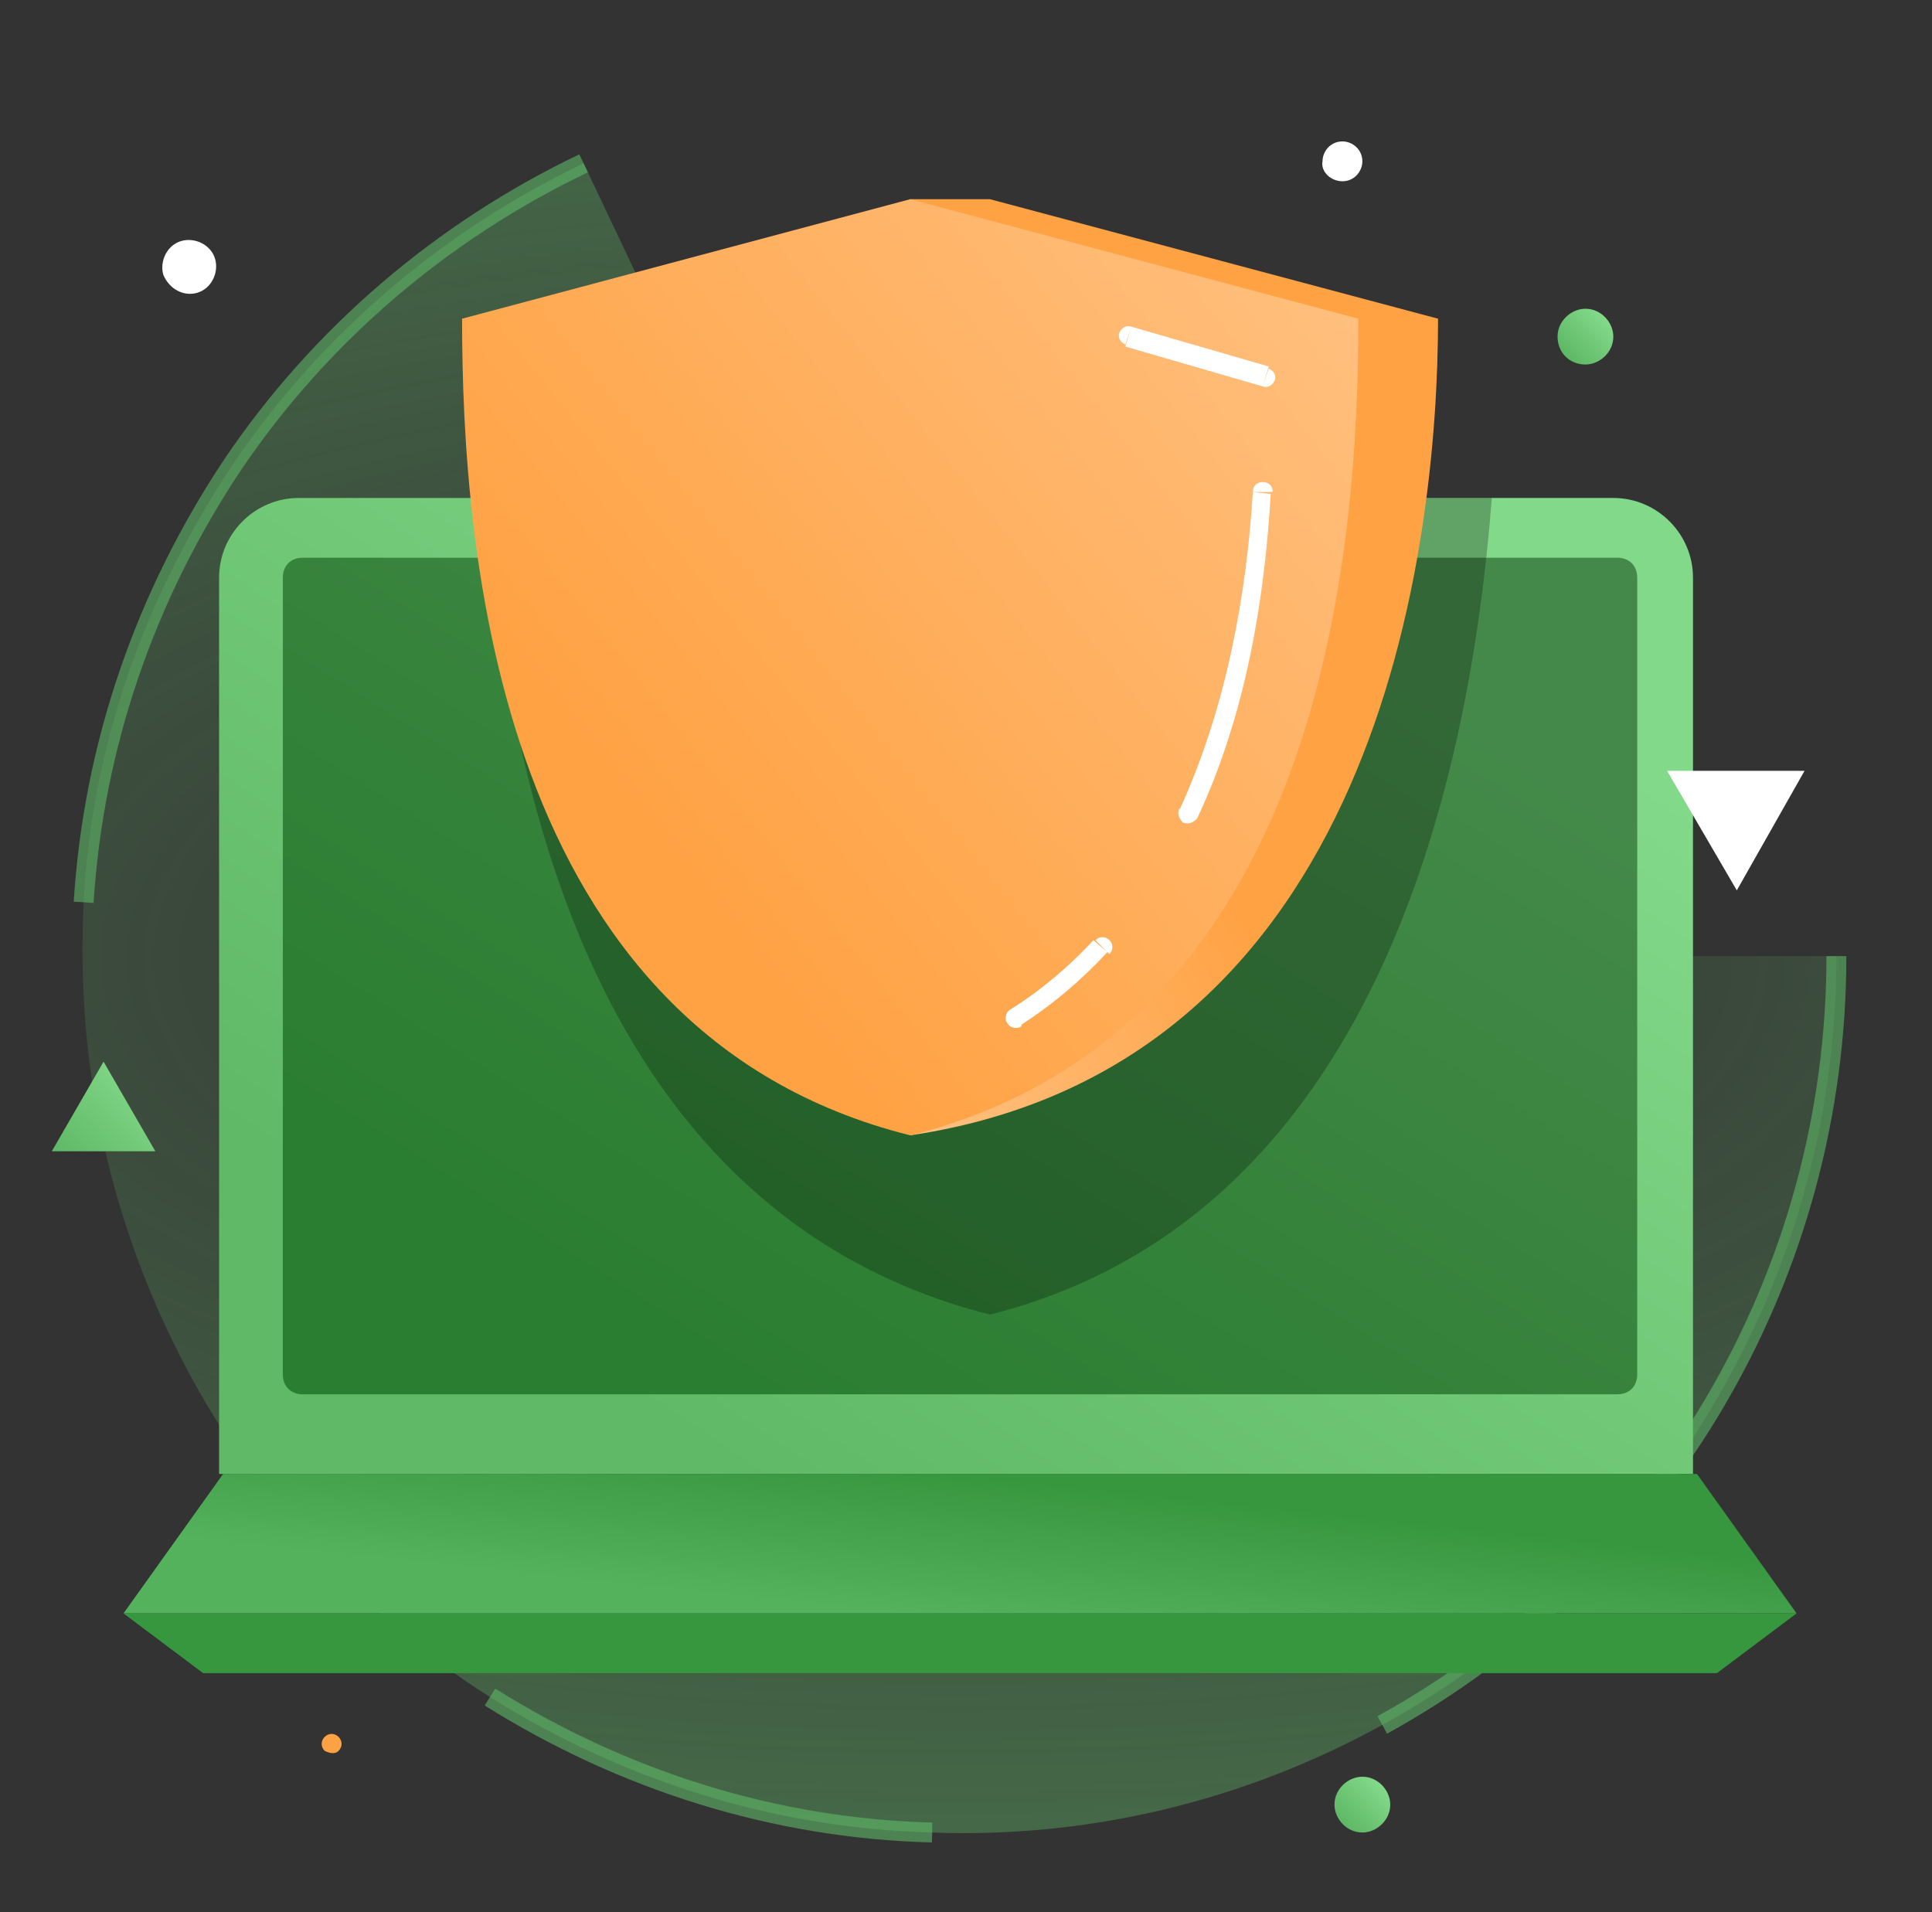 <?xml version="1.0" encoding="utf-8"?>
<!-- Generator: Adobe Illustrator 26.0.1, SVG Export Plug-In . SVG Version: 6.00 Build 0)  -->
<svg version="1.1" id="Слой_1" xmlns="http://www.w3.org/2000/svg" xmlns:xlink="http://www.w3.org/1999/xlink" x="0px" y="0px"
	 viewBox="0 0 97 96" style="enable-background:new 0 0 97 96;" xml:space="preserve">
<rect x="0" y="0" width="97" height="96" fill="#333333" stroke="none"/>
<style type="text/css">
	.st0{opacity:0.4;fill:url(#SVGID_1_);enable-background:new    ;}
	.st1{opacity:0.6;fill:none;stroke:#60B967;enable-background:new    ;}
	.st2{fill:url(#SVGID_00000012471393716849118680000015487432885601075084_);}
	.st3{fill:url(#SVGID_00000142178015758715447430000002126627826215035295_);}
	.st4{fill:url(#SVGID_00000125582680575781287850000002380852897456842158_);}
	.st5{fill:url(#SVGID_00000134954980248615656540000004652271719858918062_);}
	.st6{opacity:0.25;enable-background:new    ;}
	.st7{fill:url(#SVGID_00000174603439974819995290000005169910498725621905_);}
	.st8{fill:url(#SVGID_00000071545805403306513330000006637989156760625824_);}
	.st9{fill:#FFFFFF;}
	.st10{fill:url(#SVGID_00000157988997677869816230000002266994104453036928_);}
	.st11{fill:url(#SVGID_00000023268212313099513180000017521436797047264909_);}
	.st12{fill:url(#SVGID_00000009554378148586807820000000574087428707705222_);}
	.st13{fill:#FFA244;}
</style>
<radialGradient id="SVGID_1_" cx="-899.841" cy="598.356" r="1" gradientTransform="matrix(2.694223e-15 44 97.375 -5.962505e-15 -58216.781 39641)" gradientUnits="userSpaceOnUse">
	<stop  offset="0" style="stop-color:#60B967;stop-opacity:0"/>
	<stop  offset="1" style="stop-color:#60B967"/>
</radialGradient>
<path class="st0" d="M92.2,48c0,7.9-2.1,15.6-6.1,22.4c-4,6.8-9.8,12.4-16.7,16.2c-6.9,3.8-14.7,5.7-22.6,5.4
	c-7.9-0.2-15.5-2.6-22.2-6.8C18,81,12.6,75.1,9,68S3.8,53.2,4.2,45.3s3.1-15.4,7.5-22c4.4-6.5,10.5-11.7,17.6-15.1L48.2,48H92.2z"/>
<path class="st1" d="M92.2,48c0,7.9-2.1,15.6-6.1,22.4c-4,6.8-9.8,12.4-16.7,16.2 M46.8,92c-7.9-0.2-15.5-2.6-22.2-6.8 M4.2,45.3
	c0.5-7.9,3.1-15.4,7.5-22c4.4-6.5,10.5-11.7,17.6-15.1"/>
<linearGradient id="SVGID_00000105391460864456998790000006020214912144264102_" gradientUnits="userSpaceOnUse" x1="33.748" y1="26.182" x2="64.541" y2="71.416" gradientTransform="matrix(1 0 0 -1 0 98)">
	<stop  offset="0" style="stop-color:#60B967"/>
	<stop  offset="1" style="stop-color:#82D989"/>
</linearGradient>
<path style="fill:url(#SVGID_00000105391460864456998790000006020214912144264102_);" d="M11,29c0-2.2,1.8-4,4-4h66c2.2,0,4,1.8,4,4
	v45H11V29z"/>
<linearGradient id="SVGID_00000019661666742369577850000008825039652988608667_" gradientUnits="userSpaceOnUse" x1="35.731" y1="29.441" x2="61.407" y2="69.877" gradientTransform="matrix(1 0 0 -1 0 98)">
	<stop  offset="0" style="stop-color:#2A7E31"/>
	<stop  offset="1" style="stop-color:#448949"/>
</linearGradient>
<path style="fill:url(#SVGID_00000019661666742369577850000008825039652988608667_);" d="M14.2,29c0-0.6,0.4-1,1-1h66
	c0.6,0,1,0.4,1,1v40c0,0.6-0.4,1-1,1h-66c-0.6,0-1-0.4-1-1V29z"/>
<linearGradient id="SVGID_00000036253807533319041900000011531853160969515437_" gradientUnits="userSpaceOnUse" x1="48.115" y1="16.657" x2="48.885" y2="23.939" gradientTransform="matrix(1 0 0 -1 0 98)">
	<stop  offset="0" style="stop-color:#54B15C"/>
	<stop  offset="1" style="stop-color:#37973F"/>
</linearGradient>
<path style="fill:url(#SVGID_00000036253807533319041900000011531853160969515437_);" d="M6.2,81h84l-5-7h-74L6.2,81z"/>
<linearGradient id="SVGID_00000160879672412351387700000017468536381549642647_" gradientUnits="userSpaceOnUse" x1="48.151" y1="-3.5" x2="48.151" y2="14" gradientTransform="matrix(1 0 0 -1 0 98)">
	<stop  offset="0" style="stop-color:#54B15C"/>
	<stop  offset="1" style="stop-color:#37973F"/>
</linearGradient>
<path style="fill:url(#SVGID_00000160879672412351387700000017468536381549642647_);" d="M10.2,84h76l4-3h-84L10.2,84z"/>
<path class="st6" d="M24.2,17.4L64.7,25h10.2c-1.1,14.2-5.8,36.1-25.2,41C26.1,60,24.2,30.6,24.2,17.4z"/>
<linearGradient id="SVGID_00000143611332075696696990000002288863070330021823_" gradientUnits="userSpaceOnUse" x1="36.759" y1="60.643" x2="52.73" y2="69.402" gradientTransform="matrix(1 0 0 -1 0 98)">
	<stop  offset="0" style="stop-color:#FFBF7D"/>
	<stop  offset="1" style="stop-color:#FFA244"/>
</linearGradient>
<path style="fill:url(#SVGID_00000143611332075696696990000002288863070330021823_);" d="M72.2,16l-22.5-6h-4l0.1,1l-18.6,5
	c0,10.8,1.5,33.3,19,39.9L45.7,57C69.2,53.5,72.2,27.5,72.2,16z"/>
<linearGradient id="SVGID_00000062889251076438892370000011777124491935515027_" gradientUnits="userSpaceOnUse" x1="65.639" y1="84.738" x2="31.594" y2="57.757" gradientTransform="matrix(1 0 0 -1 0 98)">
	<stop  offset="0" style="stop-color:#FFBF7D"/>
	<stop  offset="1" style="stop-color:#FFA244"/>
</linearGradient>
<path style="fill:url(#SVGID_00000062889251076438892370000011777124491935515027_);" d="M23.2,16l22.5-6l22.5,6
	c0,11.5-1.7,35.8-22.5,41C24.9,51.8,23.2,27.5,23.2,16z"/>
<path class="st9" d="M63.4,19.4c0.3,0.1,0.5-0.1,0.6-0.3c0.1-0.3-0.1-0.5-0.3-0.6L63.4,19.4z M56.8,16.4c-0.3-0.1-0.5,0.1-0.6,0.3
	c-0.1,0.3,0.1,0.5,0.3,0.6L56.8,16.4z M63.9,24.7c0-0.3-0.2-0.5-0.5-0.5c-0.3,0-0.5,0.2-0.5,0.5L63.9,24.7z M59.2,40.6
	c-0.1,0.3,0,0.5,0.2,0.7c0.3,0.1,0.5,0,0.7-0.2L59.2,40.6z M55.7,47.9c0.2-0.2,0.2-0.5,0-0.7c-0.2-0.2-0.5-0.2-0.7,0L55.7,47.9z
	 M50.7,50.7c-0.2,0.1-0.3,0.5-0.1,0.7c0.1,0.2,0.5,0.3,0.7,0.1L50.7,50.7z M56.5,17.4l6.9,2l0.3-1l-6.9-2L56.5,17.4z M62.9,24.7
	c-0.3,5-1.3,10.8-3.7,16l0.9,0.4c2.5-5.3,3.4-11.2,3.7-16.3L62.9,24.7z M54.9,47.2c-1.2,1.3-2.6,2.5-4.2,3.5l0.5,0.8
	c1.7-1.1,3.1-2.3,4.4-3.7L54.9,47.2z"/>
<path class="st9" d="M67.4,9.1c0.6,0,1-0.5,1-1c0-0.6-0.5-1-1-1c-0.6,0-1,0.5-1,1C66.3,8.6,66.8,9.1,67.4,9.1z"/>
<linearGradient id="SVGID_00000037673323437509050830000010769002033820396213_" gradientUnits="userSpaceOnUse" x1="78.669" y1="80.241" x2="80.508" y2="82.036" gradientTransform="matrix(1 0 0 -1 0 98)">
	<stop  offset="0" style="stop-color:#60B967"/>
	<stop  offset="1" style="stop-color:#82D989"/>
</linearGradient>
<path style="fill:url(#SVGID_00000037673323437509050830000010769002033820396213_);" d="M79.6,18.3c0.7,0,1.4-0.6,1.4-1.4
	c0-0.7-0.6-1.4-1.4-1.4c-0.7,0-1.4,0.6-1.4,1.4S78.8,18.3,79.6,18.3z"/>
<linearGradient id="SVGID_00000129164742130349660260000011520579370069793425_" gradientUnits="userSpaceOnUse" x1="67.519" y1="6.513" x2="69.358" y2="8.308" gradientTransform="matrix(1 0 0 -1 0 98)">
	<stop  offset="0" style="stop-color:#60B967"/>
	<stop  offset="1" style="stop-color:#82D989"/>
</linearGradient>
<path style="fill:url(#SVGID_00000129164742130349660260000011520579370069793425_);" d="M68.4,92c0.7,0,1.4-0.6,1.4-1.4
	c0-0.7-0.6-1.4-1.4-1.4c-0.7,0-1.4,0.6-1.4,1.4C67,91.3,67.6,92,68.4,92z"/>
<linearGradient id="SVGID_00000108292244296676430980000010876974242991287180_" gradientUnits="userSpaceOnUse" x1="3.448" y1="39.552" x2="7.499" y2="43.492" gradientTransform="matrix(1 0 0 -1 0 98)">
	<stop  offset="0" style="stop-color:#60B967"/>
	<stop  offset="1" style="stop-color:#82D989"/>
</linearGradient>
<path style="fill:url(#SVGID_00000108292244296676430980000010876974242991287180_);" d="M5.2,53.3l2.6,4.5H2.6L5.2,53.3z"/>
<path class="st9" d="M87.2,44.7l-3.5-6h6.9L87.2,44.7z"/>
<path class="st9" d="M9.9,14.7c0.7-0.2,1.1-1,0.9-1.7c-0.2-0.7-1-1.1-1.7-0.9c-0.7,0.2-1.1,1-0.9,1.7C8.5,14.5,9.2,14.9,9.9,14.7z"
	/>
<path class="st13" d="M17,87.9c0.2-0.2,0.2-0.5,0-0.7c-0.2-0.2-0.5-0.2-0.7,0c-0.2,0.2-0.2,0.5,0,0.7C16.5,88,16.8,88.1,17,87.9z"/>
</svg>

